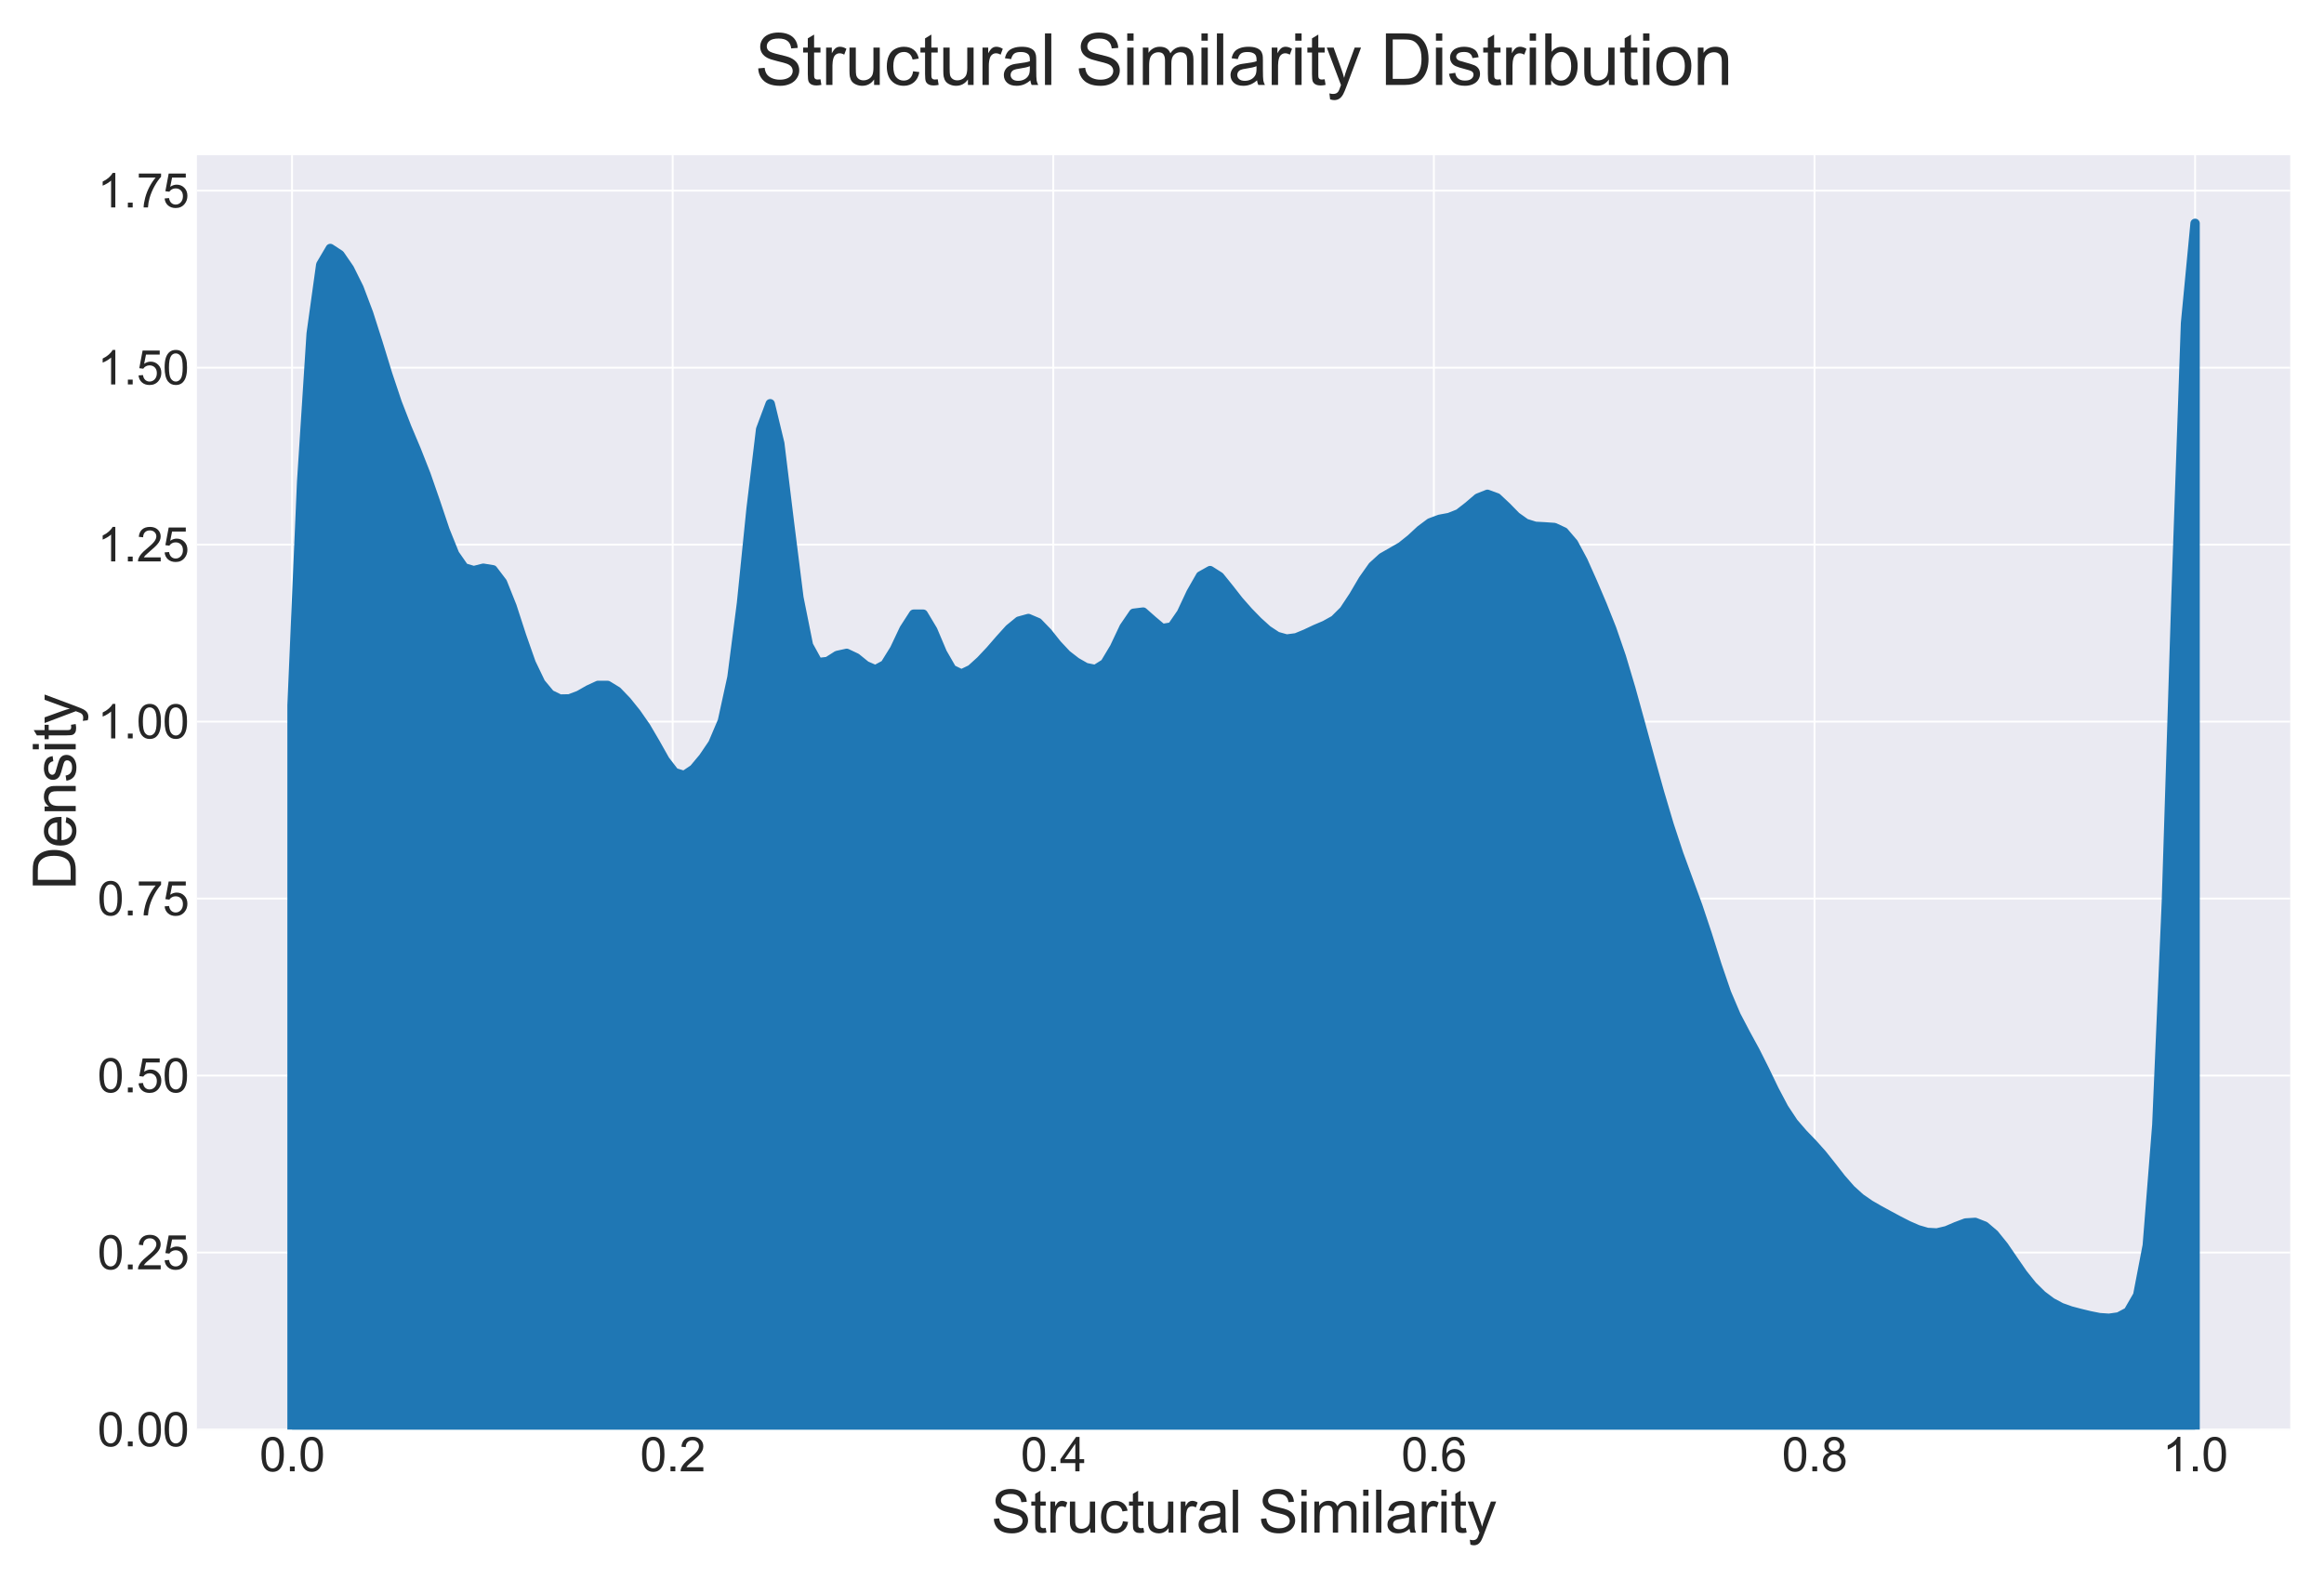 <?xml version="1.0" encoding="utf-8" standalone="no"?>
<!DOCTYPE svg PUBLIC "-//W3C//DTD SVG 1.1//EN"
  "http://www.w3.org/Graphics/SVG/1.1/DTD/svg11.dtd">
<svg xmlns:xlink="http://www.w3.org/1999/xlink" width="991.178pt" height="673.491pt" viewBox="0 0 991.178 673.491" xmlns="http://www.w3.org/2000/svg" version="1.1">
 <defs>
  <style type="text/css">*{stroke-linejoin: round; stroke-linecap: butt}</style>
 </defs>
 <g id="figure_1">
  <g id="patch_1">
   <path d="M 0 673.491 
L 991.178 673.491 
L 991.178 0 
L 0 0 
z
" style="fill: #ffffff"/>
  </g>
  <g id="axes_1">
   <g id="patch_2">
    <path d="M 83.978 609.839 
L 976.778 609.839 
L 976.778 66.239 
L 83.978 66.239 
z
" style="fill: #eaeaf2"/>
   </g>
   <g id="matplotlib.axis_1">
    <g id="xtick_1">
     <g id="line2d_1">
      <path d="M 124.56 609.839 
L 124.56 66.239 
" clip-path="url(#p7371693a2c)" style="fill: none; stroke: #ffffff; stroke-width: 0.8; stroke-linecap: round"/>
     </g>
     <g id="line2d_2"/>
     <g id="text_1">
      <!-- 0.0 -->
      <g style="fill: #262626" transform="translate(110.66 627.655)scale(0.2 -0.2)">
       <defs>
        <path id="ArialMT-30" d="M 266 2259 
Q 266 3072 433 3567 
Q 600 4063 929 4331 
Q 1259 4600 1759 4600 
Q 2128 4600 2406 4451 
Q 2684 4303 2865 4023 
Q 3047 3744 3150 3342 
Q 3253 2941 3253 2259 
Q 3253 1453 3087 958 
Q 2922 463 2592 192 
Q 2263 -78 1759 -78 
Q 1097 -78 719 397 
Q 266 969 266 2259 
z
M 844 2259 
Q 844 1131 1108 757 
Q 1372 384 1759 384 
Q 2147 384 2411 759 
Q 2675 1134 2675 2259 
Q 2675 3391 2411 3762 
Q 2147 4134 1753 4134 
Q 1366 4134 1134 3806 
Q 844 3388 844 2259 
z
" transform="scale(0.016)"/>
        <path id="ArialMT-2e" d="M 581 0 
L 581 641 
L 1222 641 
L 1222 0 
L 581 0 
z
" transform="scale(0.016)"/>
       </defs>
       <use xlink:href="#ArialMT-30"/>
       <use xlink:href="#ArialMT-2e" x="55.615"/>
       <use xlink:href="#ArialMT-30" x="83.398"/>
      </g>
     </g>
    </g>
    <g id="xtick_2">
     <g id="line2d_3">
      <path d="M 286.887 609.839 
L 286.887 66.239 
" clip-path="url(#p7371693a2c)" style="fill: none; stroke: #ffffff; stroke-width: 0.8; stroke-linecap: round"/>
     </g>
     <g id="line2d_4"/>
     <g id="text_2">
      <!-- 0.2 -->
      <g style="fill: #262626" transform="translate(272.987 627.655)scale(0.2 -0.2)">
       <defs>
        <path id="ArialMT-32" d="M 3222 541 
L 3222 0 
L 194 0 
Q 188 203 259 391 
Q 375 700 629 1000 
Q 884 1300 1366 1694 
Q 2113 2306 2375 2664 
Q 2638 3022 2638 3341 
Q 2638 3675 2398 3904 
Q 2159 4134 1775 4134 
Q 1369 4134 1125 3890 
Q 881 3647 878 3216 
L 300 3275 
Q 359 3922 746 4261 
Q 1134 4600 1788 4600 
Q 2447 4600 2831 4234 
Q 3216 3869 3216 3328 
Q 3216 3053 3103 2787 
Q 2991 2522 2730 2228 
Q 2469 1934 1863 1422 
Q 1356 997 1212 845 
Q 1069 694 975 541 
L 3222 541 
z
" transform="scale(0.016)"/>
       </defs>
       <use xlink:href="#ArialMT-30"/>
       <use xlink:href="#ArialMT-2e" x="55.615"/>
       <use xlink:href="#ArialMT-32" x="83.398"/>
      </g>
     </g>
    </g>
    <g id="xtick_3">
     <g id="line2d_5">
      <path d="M 449.214 609.839 
L 449.214 66.239 
" clip-path="url(#p7371693a2c)" style="fill: none; stroke: #ffffff; stroke-width: 0.8; stroke-linecap: round"/>
     </g>
     <g id="line2d_6"/>
     <g id="text_3">
      <!-- 0.4 -->
      <g style="fill: #262626" transform="translate(435.314 627.655)scale(0.2 -0.2)">
       <defs>
        <path id="ArialMT-34" d="M 2069 0 
L 2069 1097 
L 81 1097 
L 81 1613 
L 2172 4581 
L 2631 4581 
L 2631 1613 
L 3250 1613 
L 3250 1097 
L 2631 1097 
L 2631 0 
L 2069 0 
z
M 2069 1613 
L 2069 3678 
L 634 1613 
L 2069 1613 
z
" transform="scale(0.016)"/>
       </defs>
       <use xlink:href="#ArialMT-30"/>
       <use xlink:href="#ArialMT-2e" x="55.615"/>
       <use xlink:href="#ArialMT-34" x="83.398"/>
      </g>
     </g>
    </g>
    <g id="xtick_4">
     <g id="line2d_7">
      <path d="M 611.542 609.839 
L 611.542 66.239 
" clip-path="url(#p7371693a2c)" style="fill: none; stroke: #ffffff; stroke-width: 0.8; stroke-linecap: round"/>
     </g>
     <g id="line2d_8"/>
     <g id="text_4">
      <!-- 0.6 -->
      <g style="fill: #262626" transform="translate(597.642 627.655)scale(0.2 -0.2)">
       <defs>
        <path id="ArialMT-36" d="M 3184 3459 
L 2625 3416 
Q 2550 3747 2413 3897 
Q 2184 4138 1850 4138 
Q 1581 4138 1378 3988 
Q 1113 3794 959 3422 
Q 806 3050 800 2363 
Q 1003 2672 1297 2822 
Q 1591 2972 1913 2972 
Q 2475 2972 2870 2558 
Q 3266 2144 3266 1488 
Q 3266 1056 3080 686 
Q 2894 316 2569 119 
Q 2244 -78 1831 -78 
Q 1128 -78 684 439 
Q 241 956 241 2144 
Q 241 3472 731 4075 
Q 1159 4600 1884 4600 
Q 2425 4600 2770 4297 
Q 3116 3994 3184 3459 
z
M 888 1484 
Q 888 1194 1011 928 
Q 1134 663 1356 523 
Q 1578 384 1822 384 
Q 2178 384 2434 671 
Q 2691 959 2691 1453 
Q 2691 1928 2437 2201 
Q 2184 2475 1800 2475 
Q 1419 2475 1153 2201 
Q 888 1928 888 1484 
z
" transform="scale(0.016)"/>
       </defs>
       <use xlink:href="#ArialMT-30"/>
       <use xlink:href="#ArialMT-2e" x="55.615"/>
       <use xlink:href="#ArialMT-36" x="83.398"/>
      </g>
     </g>
    </g>
    <g id="xtick_5">
     <g id="line2d_9">
      <path d="M 773.869 609.839 
L 773.869 66.239 
" clip-path="url(#p7371693a2c)" style="fill: none; stroke: #ffffff; stroke-width: 0.8; stroke-linecap: round"/>
     </g>
     <g id="line2d_10"/>
     <g id="text_5">
      <!-- 0.8 -->
      <g style="fill: #262626" transform="translate(759.969 627.655)scale(0.2 -0.2)">
       <defs>
        <path id="ArialMT-38" d="M 1131 2484 
Q 781 2613 612 2850 
Q 444 3088 444 3419 
Q 444 3919 803 4259 
Q 1163 4600 1759 4600 
Q 2359 4600 2725 4251 
Q 3091 3903 3091 3403 
Q 3091 3084 2923 2848 
Q 2756 2613 2416 2484 
Q 2838 2347 3058 2040 
Q 3278 1734 3278 1309 
Q 3278 722 2862 322 
Q 2447 -78 1769 -78 
Q 1091 -78 675 323 
Q 259 725 259 1325 
Q 259 1772 486 2073 
Q 713 2375 1131 2484 
z
M 1019 3438 
Q 1019 3113 1228 2906 
Q 1438 2700 1772 2700 
Q 2097 2700 2305 2904 
Q 2513 3109 2513 3406 
Q 2513 3716 2298 3927 
Q 2084 4138 1766 4138 
Q 1444 4138 1231 3931 
Q 1019 3725 1019 3438 
z
M 838 1322 
Q 838 1081 952 856 
Q 1066 631 1291 507 
Q 1516 384 1775 384 
Q 2178 384 2440 643 
Q 2703 903 2703 1303 
Q 2703 1709 2433 1975 
Q 2163 2241 1756 2241 
Q 1359 2241 1098 1978 
Q 838 1716 838 1322 
z
" transform="scale(0.016)"/>
       </defs>
       <use xlink:href="#ArialMT-30"/>
       <use xlink:href="#ArialMT-2e" x="55.615"/>
       <use xlink:href="#ArialMT-38" x="83.398"/>
      </g>
     </g>
    </g>
    <g id="xtick_6">
     <g id="line2d_11">
      <path d="M 936.196 609.839 
L 936.196 66.239 
" clip-path="url(#p7371693a2c)" style="fill: none; stroke: #ffffff; stroke-width: 0.8; stroke-linecap: round"/>
     </g>
     <g id="line2d_12"/>
     <g id="text_6">
      <!-- 1.0 -->
      <g style="fill: #262626" transform="translate(922.296 627.655)scale(0.2 -0.2)">
       <defs>
        <path id="ArialMT-31" d="M 2384 0 
L 1822 0 
L 1822 3584 
Q 1619 3391 1289 3197 
Q 959 3003 697 2906 
L 697 3450 
Q 1169 3672 1522 3987 
Q 1875 4303 2022 4600 
L 2384 4600 
L 2384 0 
z
" transform="scale(0.016)"/>
       </defs>
       <use xlink:href="#ArialMT-31"/>
       <use xlink:href="#ArialMT-2e" x="55.615"/>
       <use xlink:href="#ArialMT-30" x="83.398"/>
      </g>
     </g>
    </g>
    <g id="text_7">
     <!-- Structural Similarity -->
     <g style="fill: #262626" transform="translate(422.722 653.829)scale(0.25 -0.25)">
      <defs>
       <path id="ArialMT-53" d="M 288 1472 
L 859 1522 
Q 900 1178 1048 958 
Q 1197 738 1509 602 
Q 1822 466 2213 466 
Q 2559 466 2825 569 
Q 3091 672 3220 851 
Q 3350 1031 3350 1244 
Q 3350 1459 3225 1620 
Q 3100 1781 2813 1891 
Q 2628 1963 1997 2114 
Q 1366 2266 1113 2400 
Q 784 2572 623 2826 
Q 463 3081 463 3397 
Q 463 3744 659 4045 
Q 856 4347 1234 4503 
Q 1613 4659 2075 4659 
Q 2584 4659 2973 4495 
Q 3363 4331 3572 4012 
Q 3781 3694 3797 3291 
L 3216 3247 
Q 3169 3681 2898 3903 
Q 2628 4125 2100 4125 
Q 1550 4125 1298 3923 
Q 1047 3722 1047 3438 
Q 1047 3191 1225 3031 
Q 1400 2872 2139 2705 
Q 2878 2538 3153 2413 
Q 3553 2228 3743 1945 
Q 3934 1663 3934 1294 
Q 3934 928 3725 604 
Q 3516 281 3123 101 
Q 2731 -78 2241 -78 
Q 1619 -78 1198 103 
Q 778 284 539 648 
Q 300 1013 288 1472 
z
" transform="scale(0.016)"/>
       <path id="ArialMT-74" d="M 1650 503 
L 1731 6 
Q 1494 -44 1306 -44 
Q 1000 -44 831 53 
Q 663 150 594 308 
Q 525 466 525 972 
L 525 2881 
L 113 2881 
L 113 3319 
L 525 3319 
L 525 4141 
L 1084 4478 
L 1084 3319 
L 1650 3319 
L 1650 2881 
L 1084 2881 
L 1084 941 
Q 1084 700 1114 631 
Q 1144 563 1211 522 
Q 1278 481 1403 481 
Q 1497 481 1650 503 
z
" transform="scale(0.016)"/>
       <path id="ArialMT-72" d="M 416 0 
L 416 3319 
L 922 3319 
L 922 2816 
Q 1116 3169 1280 3281 
Q 1444 3394 1641 3394 
Q 1925 3394 2219 3213 
L 2025 2691 
Q 1819 2813 1613 2813 
Q 1428 2813 1281 2702 
Q 1134 2591 1072 2394 
Q 978 2094 978 1738 
L 978 0 
L 416 0 
z
" transform="scale(0.016)"/>
       <path id="ArialMT-75" d="M 2597 0 
L 2597 488 
Q 2209 -75 1544 -75 
Q 1250 -75 995 37 
Q 741 150 617 320 
Q 494 491 444 738 
Q 409 903 409 1263 
L 409 3319 
L 972 3319 
L 972 1478 
Q 972 1038 1006 884 
Q 1059 663 1231 536 
Q 1403 409 1656 409 
Q 1909 409 2131 539 
Q 2353 669 2445 892 
Q 2538 1116 2538 1541 
L 2538 3319 
L 3100 3319 
L 3100 0 
L 2597 0 
z
" transform="scale(0.016)"/>
       <path id="ArialMT-63" d="M 2588 1216 
L 3141 1144 
Q 3050 572 2676 248 
Q 2303 -75 1759 -75 
Q 1078 -75 664 370 
Q 250 816 250 1647 
Q 250 2184 428 2587 
Q 606 2991 970 3192 
Q 1334 3394 1763 3394 
Q 2303 3394 2647 3120 
Q 2991 2847 3088 2344 
L 2541 2259 
Q 2463 2594 2264 2762 
Q 2066 2931 1784 2931 
Q 1359 2931 1093 2626 
Q 828 2322 828 1663 
Q 828 994 1084 691 
Q 1341 388 1753 388 
Q 2084 388 2306 591 
Q 2528 794 2588 1216 
z
" transform="scale(0.016)"/>
       <path id="ArialMT-61" d="M 2588 409 
Q 2275 144 1986 34 
Q 1697 -75 1366 -75 
Q 819 -75 525 192 
Q 231 459 231 875 
Q 231 1119 342 1320 
Q 453 1522 633 1644 
Q 813 1766 1038 1828 
Q 1203 1872 1538 1913 
Q 2219 1994 2541 2106 
Q 2544 2222 2544 2253 
Q 2544 2597 2384 2738 
Q 2169 2928 1744 2928 
Q 1347 2928 1158 2789 
Q 969 2650 878 2297 
L 328 2372 
Q 403 2725 575 2942 
Q 747 3159 1072 3276 
Q 1397 3394 1825 3394 
Q 2250 3394 2515 3294 
Q 2781 3194 2906 3042 
Q 3031 2891 3081 2659 
Q 3109 2516 3109 2141 
L 3109 1391 
Q 3109 606 3145 398 
Q 3181 191 3288 0 
L 2700 0 
Q 2613 175 2588 409 
z
M 2541 1666 
Q 2234 1541 1622 1453 
Q 1275 1403 1131 1340 
Q 988 1278 909 1158 
Q 831 1038 831 891 
Q 831 666 1001 516 
Q 1172 366 1500 366 
Q 1825 366 2078 508 
Q 2331 650 2450 897 
Q 2541 1088 2541 1459 
L 2541 1666 
z
" transform="scale(0.016)"/>
       <path id="ArialMT-6c" d="M 409 0 
L 409 4581 
L 972 4581 
L 972 0 
L 409 0 
z
" transform="scale(0.016)"/>
       <path id="ArialMT-20" transform="scale(0.016)"/>
       <path id="ArialMT-69" d="M 425 3934 
L 425 4581 
L 988 4581 
L 988 3934 
L 425 3934 
z
M 425 0 
L 425 3319 
L 988 3319 
L 988 0 
L 425 0 
z
" transform="scale(0.016)"/>
       <path id="ArialMT-6d" d="M 422 0 
L 422 3319 
L 925 3319 
L 925 2853 
Q 1081 3097 1340 3245 
Q 1600 3394 1931 3394 
Q 2300 3394 2536 3241 
Q 2772 3088 2869 2813 
Q 3263 3394 3894 3394 
Q 4388 3394 4653 3120 
Q 4919 2847 4919 2278 
L 4919 0 
L 4359 0 
L 4359 2091 
Q 4359 2428 4304 2576 
Q 4250 2725 4106 2815 
Q 3963 2906 3769 2906 
Q 3419 2906 3187 2673 
Q 2956 2441 2956 1928 
L 2956 0 
L 2394 0 
L 2394 2156 
Q 2394 2531 2256 2718 
Q 2119 2906 1806 2906 
Q 1569 2906 1367 2781 
Q 1166 2656 1075 2415 
Q 984 2175 984 1722 
L 984 0 
L 422 0 
z
" transform="scale(0.016)"/>
       <path id="ArialMT-79" d="M 397 -1278 
L 334 -750 
Q 519 -800 656 -800 
Q 844 -800 956 -737 
Q 1069 -675 1141 -563 
Q 1194 -478 1313 -144 
Q 1328 -97 1363 -6 
L 103 3319 
L 709 3319 
L 1400 1397 
Q 1534 1031 1641 628 
Q 1738 1016 1872 1384 
L 2581 3319 
L 3144 3319 
L 1881 -56 
Q 1678 -603 1566 -809 
Q 1416 -1088 1222 -1217 
Q 1028 -1347 759 -1347 
Q 597 -1347 397 -1278 
z
" transform="scale(0.016)"/>
      </defs>
      <use xlink:href="#ArialMT-53"/>
      <use xlink:href="#ArialMT-74" x="66.699"/>
      <use xlink:href="#ArialMT-72" x="94.482"/>
      <use xlink:href="#ArialMT-75" x="127.783"/>
      <use xlink:href="#ArialMT-63" x="183.398"/>
      <use xlink:href="#ArialMT-74" x="233.398"/>
      <use xlink:href="#ArialMT-75" x="261.182"/>
      <use xlink:href="#ArialMT-72" x="316.797"/>
      <use xlink:href="#ArialMT-61" x="350.098"/>
      <use xlink:href="#ArialMT-6c" x="405.713"/>
      <use xlink:href="#ArialMT-20" x="427.93"/>
      <use xlink:href="#ArialMT-53" x="455.713"/>
      <use xlink:href="#ArialMT-69" x="522.412"/>
      <use xlink:href="#ArialMT-6d" x="544.629"/>
      <use xlink:href="#ArialMT-69" x="627.93"/>
      <use xlink:href="#ArialMT-6c" x="650.146"/>
      <use xlink:href="#ArialMT-61" x="672.363"/>
      <use xlink:href="#ArialMT-72" x="727.979"/>
      <use xlink:href="#ArialMT-69" x="761.279"/>
      <use xlink:href="#ArialMT-74" x="783.496"/>
      <use xlink:href="#ArialMT-79" x="811.279"/>
     </g>
    </g>
   </g>
   <g id="matplotlib.axis_2">
    <g id="ytick_1">
     <g id="line2d_13">
      <path d="M 83.978 609.839 
L 976.778 609.839 
" clip-path="url(#p7371693a2c)" style="fill: none; stroke: #ffffff; stroke-width: 0.8; stroke-linecap: round"/>
     </g>
     <g id="line2d_14"/>
     <g id="text_8">
      <!-- 0.00 -->
      <g style="fill: #262626" transform="translate(41.556 616.997)scale(0.2 -0.2)">
       <use xlink:href="#ArialMT-30"/>
       <use xlink:href="#ArialMT-2e" x="55.615"/>
       <use xlink:href="#ArialMT-30" x="83.398"/>
       <use xlink:href="#ArialMT-30" x="139.014"/>
      </g>
     </g>
    </g>
    <g id="ytick_2">
     <g id="line2d_15">
      <path d="M 83.978 534.339 
L 976.778 534.339 
" clip-path="url(#p7371693a2c)" style="fill: none; stroke: #ffffff; stroke-width: 0.8; stroke-linecap: round"/>
     </g>
     <g id="line2d_16"/>
     <g id="text_9">
      <!-- 0.25 -->
      <g style="fill: #262626" transform="translate(41.556 541.497)scale(0.2 -0.2)">
       <defs>
        <path id="ArialMT-35" d="M 266 1200 
L 856 1250 
Q 922 819 1161 601 
Q 1400 384 1738 384 
Q 2144 384 2425 690 
Q 2706 997 2706 1503 
Q 2706 1984 2436 2262 
Q 2166 2541 1728 2541 
Q 1456 2541 1237 2417 
Q 1019 2294 894 2097 
L 366 2166 
L 809 4519 
L 3088 4519 
L 3088 3981 
L 1259 3981 
L 1013 2750 
Q 1425 3038 1878 3038 
Q 2478 3038 2890 2622 
Q 3303 2206 3303 1553 
Q 3303 931 2941 478 
Q 2500 -78 1738 -78 
Q 1113 -78 717 272 
Q 322 622 266 1200 
z
" transform="scale(0.016)"/>
       </defs>
       <use xlink:href="#ArialMT-30"/>
       <use xlink:href="#ArialMT-2e" x="55.615"/>
       <use xlink:href="#ArialMT-32" x="83.398"/>
       <use xlink:href="#ArialMT-35" x="139.014"/>
      </g>
     </g>
    </g>
    <g id="ytick_3">
     <g id="line2d_17">
      <path d="M 83.978 458.839 
L 976.778 458.839 
" clip-path="url(#p7371693a2c)" style="fill: none; stroke: #ffffff; stroke-width: 0.8; stroke-linecap: round"/>
     </g>
     <g id="line2d_18"/>
     <g id="text_10">
      <!-- 0.50 -->
      <g style="fill: #262626" transform="translate(41.556 465.997)scale(0.2 -0.2)">
       <use xlink:href="#ArialMT-30"/>
       <use xlink:href="#ArialMT-2e" x="55.615"/>
       <use xlink:href="#ArialMT-35" x="83.398"/>
       <use xlink:href="#ArialMT-30" x="139.014"/>
      </g>
     </g>
    </g>
    <g id="ytick_4">
     <g id="line2d_19">
      <path d="M 83.978 383.339 
L 976.778 383.339 
" clip-path="url(#p7371693a2c)" style="fill: none; stroke: #ffffff; stroke-width: 0.8; stroke-linecap: round"/>
     </g>
     <g id="line2d_20"/>
     <g id="text_11">
      <!-- 0.75 -->
      <g style="fill: #262626" transform="translate(41.556 390.497)scale(0.2 -0.2)">
       <defs>
        <path id="ArialMT-37" d="M 303 3981 
L 303 4522 
L 3269 4522 
L 3269 4084 
Q 2831 3619 2401 2847 
Q 1972 2075 1738 1259 
Q 1569 684 1522 0 
L 944 0 
Q 953 541 1156 1306 
Q 1359 2072 1739 2783 
Q 2119 3494 2547 3981 
L 303 3981 
z
" transform="scale(0.016)"/>
       </defs>
       <use xlink:href="#ArialMT-30"/>
       <use xlink:href="#ArialMT-2e" x="55.615"/>
       <use xlink:href="#ArialMT-37" x="83.398"/>
       <use xlink:href="#ArialMT-35" x="139.014"/>
      </g>
     </g>
    </g>
    <g id="ytick_5">
     <g id="line2d_21">
      <path d="M 83.978 307.839 
L 976.778 307.839 
" clip-path="url(#p7371693a2c)" style="fill: none; stroke: #ffffff; stroke-width: 0.8; stroke-linecap: round"/>
     </g>
     <g id="line2d_22"/>
     <g id="text_12">
      <!-- 1.00 -->
      <g style="fill: #262626" transform="translate(41.556 314.997)scale(0.2 -0.2)">
       <use xlink:href="#ArialMT-31"/>
       <use xlink:href="#ArialMT-2e" x="55.615"/>
       <use xlink:href="#ArialMT-30" x="83.398"/>
       <use xlink:href="#ArialMT-30" x="139.014"/>
      </g>
     </g>
    </g>
    <g id="ytick_6">
     <g id="line2d_23">
      <path d="M 83.978 232.339 
L 976.778 232.339 
" clip-path="url(#p7371693a2c)" style="fill: none; stroke: #ffffff; stroke-width: 0.8; stroke-linecap: round"/>
     </g>
     <g id="line2d_24"/>
     <g id="text_13">
      <!-- 1.25 -->
      <g style="fill: #262626" transform="translate(41.556 239.497)scale(0.2 -0.2)">
       <use xlink:href="#ArialMT-31"/>
       <use xlink:href="#ArialMT-2e" x="55.615"/>
       <use xlink:href="#ArialMT-32" x="83.398"/>
       <use xlink:href="#ArialMT-35" x="139.014"/>
      </g>
     </g>
    </g>
    <g id="ytick_7">
     <g id="line2d_25">
      <path d="M 83.978 156.839 
L 976.778 156.839 
" clip-path="url(#p7371693a2c)" style="fill: none; stroke: #ffffff; stroke-width: 0.8; stroke-linecap: round"/>
     </g>
     <g id="line2d_26"/>
     <g id="text_14">
      <!-- 1.50 -->
      <g style="fill: #262626" transform="translate(41.556 163.997)scale(0.2 -0.2)">
       <use xlink:href="#ArialMT-31"/>
       <use xlink:href="#ArialMT-2e" x="55.615"/>
       <use xlink:href="#ArialMT-35" x="83.398"/>
       <use xlink:href="#ArialMT-30" x="139.014"/>
      </g>
     </g>
    </g>
    <g id="ytick_8">
     <g id="line2d_27">
      <path d="M 83.978 81.339 
L 976.778 81.339 
" clip-path="url(#p7371693a2c)" style="fill: none; stroke: #ffffff; stroke-width: 0.8; stroke-linecap: round"/>
     </g>
     <g id="line2d_28"/>
     <g id="text_15">
      <!-- 1.75 -->
      <g style="fill: #262626" transform="translate(41.556 88.497)scale(0.2 -0.2)">
       <use xlink:href="#ArialMT-31"/>
       <use xlink:href="#ArialMT-2e" x="55.615"/>
       <use xlink:href="#ArialMT-37" x="83.398"/>
       <use xlink:href="#ArialMT-35" x="139.014"/>
      </g>
     </g>
    </g>
    <g id="text_16">
     <!-- Density -->
     <g style="fill: #262626" transform="translate(32.295 379.719)rotate(-90)scale(0.25 -0.25)">
      <defs>
       <path id="ArialMT-44" d="M 494 0 
L 494 4581 
L 2072 4581 
Q 2606 4581 2888 4516 
Q 3281 4425 3559 4188 
Q 3922 3881 4101 3404 
Q 4281 2928 4281 2316 
Q 4281 1794 4159 1391 
Q 4038 988 3847 723 
Q 3656 459 3429 307 
Q 3203 156 2883 78 
Q 2563 0 2147 0 
L 494 0 
z
M 1100 541 
L 2078 541 
Q 2531 541 2789 625 
Q 3047 709 3200 863 
Q 3416 1078 3536 1442 
Q 3656 1806 3656 2325 
Q 3656 3044 3420 3430 
Q 3184 3816 2847 3947 
Q 2603 4041 2063 4041 
L 1100 4041 
L 1100 541 
z
" transform="scale(0.016)"/>
       <path id="ArialMT-65" d="M 2694 1069 
L 3275 997 
Q 3138 488 2766 206 
Q 2394 -75 1816 -75 
Q 1088 -75 661 373 
Q 234 822 234 1631 
Q 234 2469 665 2931 
Q 1097 3394 1784 3394 
Q 2450 3394 2872 2941 
Q 3294 2488 3294 1666 
Q 3294 1616 3291 1516 
L 816 1516 
Q 847 969 1125 678 
Q 1403 388 1819 388 
Q 2128 388 2347 550 
Q 2566 713 2694 1069 
z
M 847 1978 
L 2700 1978 
Q 2663 2397 2488 2606 
Q 2219 2931 1791 2931 
Q 1403 2931 1139 2672 
Q 875 2413 847 1978 
z
" transform="scale(0.016)"/>
       <path id="ArialMT-6e" d="M 422 0 
L 422 3319 
L 928 3319 
L 928 2847 
Q 1294 3394 1984 3394 
Q 2284 3394 2536 3286 
Q 2788 3178 2913 3003 
Q 3038 2828 3088 2588 
Q 3119 2431 3119 2041 
L 3119 0 
L 2556 0 
L 2556 2019 
Q 2556 2363 2490 2533 
Q 2425 2703 2258 2804 
Q 2091 2906 1866 2906 
Q 1506 2906 1245 2678 
Q 984 2450 984 1813 
L 984 0 
L 422 0 
z
" transform="scale(0.016)"/>
       <path id="ArialMT-73" d="M 197 991 
L 753 1078 
Q 800 744 1014 566 
Q 1228 388 1613 388 
Q 2000 388 2187 545 
Q 2375 703 2375 916 
Q 2375 1106 2209 1216 
Q 2094 1291 1634 1406 
Q 1016 1563 777 1677 
Q 538 1791 414 1992 
Q 291 2194 291 2438 
Q 291 2659 392 2848 
Q 494 3038 669 3163 
Q 800 3259 1026 3326 
Q 1253 3394 1513 3394 
Q 1903 3394 2198 3281 
Q 2494 3169 2634 2976 
Q 2775 2784 2828 2463 
L 2278 2388 
Q 2241 2644 2061 2787 
Q 1881 2931 1553 2931 
Q 1166 2931 1000 2803 
Q 834 2675 834 2503 
Q 834 2394 903 2306 
Q 972 2216 1119 2156 
Q 1203 2125 1616 2013 
Q 2213 1853 2448 1751 
Q 2684 1650 2818 1456 
Q 2953 1263 2953 975 
Q 2953 694 2789 445 
Q 2625 197 2315 61 
Q 2006 -75 1616 -75 
Q 969 -75 630 194 
Q 291 463 197 991 
z
" transform="scale(0.016)"/>
      </defs>
      <use xlink:href="#ArialMT-44"/>
      <use xlink:href="#ArialMT-65" x="72.217"/>
      <use xlink:href="#ArialMT-6e" x="127.832"/>
      <use xlink:href="#ArialMT-73" x="183.447"/>
      <use xlink:href="#ArialMT-69" x="233.447"/>
      <use xlink:href="#ArialMT-74" x="255.664"/>
      <use xlink:href="#ArialMT-79" x="283.447"/>
     </g>
    </g>
   </g>
   <g id="PolyCollection_1">
    <defs>
     <path id="m1ddf6bf464" d="M 124.56 -372.61 
L 124.56 -63.652 
L 128.639 -63.652 
L 132.717 -63.652 
L 136.796 -63.652 
L 140.874 -63.652 
L 144.953 -63.652 
L 149.031 -63.652 
L 153.11 -63.652 
L 157.189 -63.652 
L 161.267 -63.652 
L 165.346 -63.652 
L 169.424 -63.652 
L 173.503 -63.652 
L 177.581 -63.652 
L 181.66 -63.652 
L 185.739 -63.652 
L 189.817 -63.652 
L 193.896 -63.652 
L 197.974 -63.652 
L 202.053 -63.652 
L 206.131 -63.652 
L 210.21 -63.652 
L 214.289 -63.652 
L 218.367 -63.652 
L 222.446 -63.652 
L 226.524 -63.652 
L 230.603 -63.652 
L 234.681 -63.652 
L 238.76 -63.652 
L 242.839 -63.652 
L 246.917 -63.652 
L 250.996 -63.652 
L 255.074 -63.652 
L 259.153 -63.652 
L 263.231 -63.652 
L 267.31 -63.652 
L 271.389 -63.652 
L 275.467 -63.652 
L 279.546 -63.652 
L 283.624 -63.652 
L 287.703 -63.652 
L 291.782 -63.652 
L 295.86 -63.652 
L 299.939 -63.652 
L 304.017 -63.652 
L 308.096 -63.652 
L 312.174 -63.652 
L 316.253 -63.652 
L 320.332 -63.652 
L 324.41 -63.652 
L 328.489 -63.652 
L 332.567 -63.652 
L 336.646 -63.652 
L 340.724 -63.652 
L 344.803 -63.652 
L 348.882 -63.652 
L 352.96 -63.652 
L 357.039 -63.652 
L 361.117 -63.652 
L 365.196 -63.652 
L 369.274 -63.652 
L 373.353 -63.652 
L 377.432 -63.652 
L 381.51 -63.652 
L 385.589 -63.652 
L 389.667 -63.652 
L 393.746 -63.652 
L 397.824 -63.652 
L 401.903 -63.652 
L 405.982 -63.652 
L 410.06 -63.652 
L 414.139 -63.652 
L 418.217 -63.652 
L 422.296 -63.652 
L 426.374 -63.652 
L 430.453 -63.652 
L 434.532 -63.652 
L 438.61 -63.652 
L 442.689 -63.652 
L 446.767 -63.652 
L 450.846 -63.652 
L 454.924 -63.652 
L 459.003 -63.652 
L 463.082 -63.652 
L 467.16 -63.652 
L 471.239 -63.652 
L 475.317 -63.652 
L 479.396 -63.652 
L 483.475 -63.652 
L 487.553 -63.652 
L 491.632 -63.652 
L 495.71 -63.652 
L 499.789 -63.652 
L 503.867 -63.652 
L 507.946 -63.652 
L 512.025 -63.652 
L 516.103 -63.652 
L 520.182 -63.652 
L 524.26 -63.652 
L 528.339 -63.652 
L 532.417 -63.652 
L 536.496 -63.652 
L 540.575 -63.652 
L 544.653 -63.652 
L 548.732 -63.652 
L 552.81 -63.652 
L 556.889 -63.652 
L 560.967 -63.652 
L 565.046 -63.652 
L 569.125 -63.652 
L 573.203 -63.652 
L 577.282 -63.652 
L 581.36 -63.652 
L 585.439 -63.652 
L 589.517 -63.652 
L 593.596 -63.652 
L 597.675 -63.652 
L 601.753 -63.652 
L 605.832 -63.652 
L 609.91 -63.652 
L 613.989 -63.652 
L 618.067 -63.652 
L 622.146 -63.652 
L 626.225 -63.652 
L 630.303 -63.652 
L 634.382 -63.652 
L 638.46 -63.652 
L 642.539 -63.652 
L 646.618 -63.652 
L 650.696 -63.652 
L 654.775 -63.652 
L 658.853 -63.652 
L 662.932 -63.652 
L 667.01 -63.652 
L 671.089 -63.652 
L 675.168 -63.652 
L 679.246 -63.652 
L 683.325 -63.652 
L 687.403 -63.652 
L 691.482 -63.652 
L 695.56 -63.652 
L 699.639 -63.652 
L 703.718 -63.652 
L 707.796 -63.652 
L 711.875 -63.652 
L 715.953 -63.652 
L 720.032 -63.652 
L 724.11 -63.652 
L 728.189 -63.652 
L 732.268 -63.652 
L 736.346 -63.652 
L 740.425 -63.652 
L 744.503 -63.652 
L 748.582 -63.652 
L 752.66 -63.652 
L 756.739 -63.652 
L 760.818 -63.652 
L 764.896 -63.652 
L 768.975 -63.652 
L 773.053 -63.652 
L 777.132 -63.652 
L 781.21 -63.652 
L 785.289 -63.652 
L 789.368 -63.652 
L 793.446 -63.652 
L 797.525 -63.652 
L 801.603 -63.652 
L 805.682 -63.652 
L 809.76 -63.652 
L 813.839 -63.652 
L 817.918 -63.652 
L 821.996 -63.652 
L 826.075 -63.652 
L 830.153 -63.652 
L 834.232 -63.652 
L 838.311 -63.652 
L 842.389 -63.652 
L 846.468 -63.652 
L 850.546 -63.652 
L 854.625 -63.652 
L 858.703 -63.652 
L 862.782 -63.652 
L 866.861 -63.652 
L 870.939 -63.652 
L 875.018 -63.652 
L 879.096 -63.652 
L 883.175 -63.652 
L 887.253 -63.652 
L 891.332 -63.652 
L 895.411 -63.652 
L 899.489 -63.652 
L 903.568 -63.652 
L 907.646 -63.652 
L 911.725 -63.652 
L 915.803 -63.652 
L 919.882 -63.652 
L 923.961 -63.652 
L 928.039 -63.652 
L 932.118 -63.652 
L 936.196 -63.652 
L 936.196 -578.214 
L 936.196 -578.214 
L 932.118 -535.586 
L 928.039 -418.407 
L 923.961 -288.909 
L 919.882 -193.646 
L 915.803 -142.198 
L 911.725 -120.938 
L 907.646 -113.852 
L 903.568 -111.684 
L 899.489 -111.112 
L 895.411 -111.388 
L 891.332 -112.202 
L 887.253 -113.189 
L 883.175 -114.257 
L 879.096 -115.708 
L 875.018 -117.884 
L 870.939 -120.933 
L 866.861 -124.946 
L 862.782 -130.026 
L 858.703 -135.936 
L 854.625 -141.895 
L 850.546 -146.946 
L 846.468 -150.423 
L 842.389 -152.017 
L 838.311 -151.756 
L 834.232 -150.215 
L 830.153 -148.468 
L 826.075 -147.512 
L 821.996 -147.73 
L 817.918 -148.924 
L 813.839 -150.707 
L 809.76 -152.787 
L 805.682 -154.98 
L 801.603 -157.2 
L 797.525 -159.548 
L 793.446 -162.37 
L 789.368 -166.064 
L 785.289 -170.724 
L 781.21 -175.954 
L 777.132 -181.077 
L 773.053 -185.642 
L 768.975 -189.864 
L 764.896 -194.607 
L 760.818 -200.761 
L 756.739 -208.473 
L 752.66 -216.937 
L 748.582 -225.064 
L 744.503 -232.536 
L 740.425 -240.32 
L 736.346 -249.922 
L 732.268 -261.823 
L 728.189 -274.762 
L 724.11 -286.983 
L 720.032 -298.1 
L 715.953 -309.259 
L 711.875 -321.634 
L 707.796 -335.37 
L 703.718 -349.957 
L 699.639 -364.914 
L 695.56 -379.684 
L 691.482 -393.36 
L 687.403 -405.204 
L 683.325 -415.46 
L 679.246 -425.044 
L 675.168 -434.182 
L 671.089 -441.783 
L 667.01 -446.556 
L 662.932 -448.453 
L 658.853 -448.739 
L 654.775 -448.956 
L 650.696 -450.233 
L 646.618 -453.135 
L 642.539 -457.299 
L 638.46 -461.129 
L 634.382 -462.617 
L 630.303 -460.997 
L 626.225 -457.51 
L 622.146 -454.343 
L 618.067 -452.72 
L 613.989 -451.959 
L 609.91 -450.433 
L 605.832 -447.387 
L 601.753 -443.605 
L 597.675 -440.345 
L 593.596 -437.985 
L 589.517 -435.656 
L 585.439 -431.946 
L 581.36 -426.169 
L 577.282 -419.23 
L 573.203 -413.069 
L 569.125 -409.01 
L 565.046 -406.742 
L 560.967 -405.01 
L 556.889 -403.087 
L 552.81 -401.398 
L 548.732 -400.866 
L 544.653 -402.015 
L 540.575 -404.703 
L 536.496 -408.389 
L 532.417 -412.576 
L 528.339 -417.202 
L 524.26 -422.421 
L 520.182 -427.48 
L 516.103 -430.076 
L 512.025 -427.786 
L 507.946 -420.652 
L 503.867 -411.95 
L 499.789 -406.041 
L 495.71 -405.342 
L 491.632 -408.772 
L 487.553 -412.374 
L 483.475 -411.869 
L 479.396 -405.903 
L 475.317 -397.264 
L 471.239 -390.447 
L 467.16 -387.877 
L 463.082 -388.72 
L 459.003 -391.051 
L 454.924 -394.208 
L 450.846 -398.555 
L 446.767 -403.675 
L 442.689 -407.895 
L 438.61 -409.633 
L 434.532 -408.51 
L 430.453 -405.167 
L 426.374 -400.647 
L 422.296 -395.947 
L 418.217 -391.614 
L 414.139 -387.92 
L 410.06 -385.959 
L 405.982 -387.946 
L 401.903 -395.03 
L 397.824 -404.669 
L 393.746 -411.48 
L 389.667 -411.475 
L 385.589 -405.155 
L 381.51 -396.537 
L 377.432 -389.961 
L 373.353 -387.753 
L 369.274 -389.536 
L 365.196 -392.845 
L 361.117 -394.77 
L 357.039 -393.872 
L 352.96 -391.285 
L 348.882 -390.821 
L 344.803 -398.221 
L 340.724 -418.542 
L 336.646 -450.937 
L 332.567 -484.348 
L 328.489 -501.254 
L 324.41 -490.342 
L 320.332 -456.437 
L 316.253 -416.222 
L 312.174 -384.557 
L 308.096 -365.884 
L 304.017 -356.29 
L 299.939 -350.275 
L 295.86 -345.399 
L 291.782 -342.66 
L 287.703 -343.915 
L 283.624 -349.207 
L 279.546 -356.464 
L 275.467 -363.418 
L 271.389 -369.269 
L 267.31 -374.345 
L 263.231 -378.594 
L 259.153 -381.084 
L 255.074 -381.102 
L 250.996 -379.219 
L 246.917 -376.886 
L 242.839 -375.344 
L 238.76 -375.271 
L 234.681 -377.261 
L 230.603 -382.166 
L 226.524 -390.655 
L 222.446 -402.269 
L 218.367 -414.828 
L 214.289 -425.048 
L 210.21 -430.417 
L 206.131 -431.086 
L 202.053 -430.052 
L 197.974 -431.265 
L 193.896 -437.116 
L 189.817 -447.252 
L 185.739 -459.383 
L 181.66 -471.126 
L 177.581 -481.48 
L 173.503 -491.153 
L 169.424 -501.65 
L 165.346 -513.826 
L 161.267 -527.095 
L 157.189 -539.876 
L 153.11 -550.664 
L 149.031 -558.88 
L 144.953 -564.813 
L 140.874 -567.486 
L 136.796 -560.569 
L 132.717 -531.182 
L 128.639 -467.67 
L 124.56 -372.61 
z
" style="stroke: #1f77b4; stroke-width: 4"/>
    </defs>
    <g clip-path="url(#p7371693a2c)">
     <use xlink:href="#m1ddf6bf464" x="0" y="673.491" style="fill: #1f77b4; stroke: #1f77b4; stroke-width: 4"/>
    </g>
   </g>
   <g id="patch_3">
    <path d="M 83.978 609.839 
L 83.978 66.239 
" style="fill: none"/>
   </g>
   <g id="patch_4">
    <path d="M 976.778 609.839 
L 976.778 66.239 
" style="fill: none"/>
   </g>
   <g id="patch_5">
    <path d="M 83.978 609.839 
L 976.778 609.839 
" style="fill: none"/>
   </g>
   <g id="patch_6">
    <path d="M 83.978 66.239 
L 976.778 66.239 
" style="fill: none"/>
   </g>
   <g id="text_17">
    <!-- Structural Similarity Distribution -->
    <g style="fill: #262626" transform="translate(321.998 36.239)scale(0.3 -0.3)">
     <defs>
      <path id="ArialMT-62" d="M 941 0 
L 419 0 
L 419 4581 
L 981 4581 
L 981 2947 
Q 1338 3394 1891 3394 
Q 2197 3394 2470 3270 
Q 2744 3147 2920 2923 
Q 3097 2700 3197 2384 
Q 3297 2069 3297 1709 
Q 3297 856 2875 390 
Q 2453 -75 1863 -75 
Q 1275 -75 941 416 
L 941 0 
z
M 934 1684 
Q 934 1088 1097 822 
Q 1363 388 1816 388 
Q 2184 388 2453 708 
Q 2722 1028 2722 1663 
Q 2722 2313 2464 2622 
Q 2206 2931 1841 2931 
Q 1472 2931 1203 2611 
Q 934 2291 934 1684 
z
" transform="scale(0.016)"/>
      <path id="ArialMT-6f" d="M 213 1659 
Q 213 2581 725 3025 
Q 1153 3394 1769 3394 
Q 2453 3394 2887 2945 
Q 3322 2497 3322 1706 
Q 3322 1066 3130 698 
Q 2938 331 2570 128 
Q 2203 -75 1769 -75 
Q 1072 -75 642 372 
Q 213 819 213 1659 
z
M 791 1659 
Q 791 1022 1069 705 
Q 1347 388 1769 388 
Q 2188 388 2466 706 
Q 2744 1025 2744 1678 
Q 2744 2294 2464 2611 
Q 2184 2928 1769 2928 
Q 1347 2928 1069 2612 
Q 791 2297 791 1659 
z
" transform="scale(0.016)"/>
     </defs>
     <use xlink:href="#ArialMT-53"/>
     <use xlink:href="#ArialMT-74" x="66.699"/>
     <use xlink:href="#ArialMT-72" x="94.482"/>
     <use xlink:href="#ArialMT-75" x="127.783"/>
     <use xlink:href="#ArialMT-63" x="183.398"/>
     <use xlink:href="#ArialMT-74" x="233.398"/>
     <use xlink:href="#ArialMT-75" x="261.182"/>
     <use xlink:href="#ArialMT-72" x="316.797"/>
     <use xlink:href="#ArialMT-61" x="350.098"/>
     <use xlink:href="#ArialMT-6c" x="405.713"/>
     <use xlink:href="#ArialMT-20" x="427.93"/>
     <use xlink:href="#ArialMT-53" x="455.713"/>
     <use xlink:href="#ArialMT-69" x="522.412"/>
     <use xlink:href="#ArialMT-6d" x="544.629"/>
     <use xlink:href="#ArialMT-69" x="627.93"/>
     <use xlink:href="#ArialMT-6c" x="650.146"/>
     <use xlink:href="#ArialMT-61" x="672.363"/>
     <use xlink:href="#ArialMT-72" x="727.979"/>
     <use xlink:href="#ArialMT-69" x="761.279"/>
     <use xlink:href="#ArialMT-74" x="783.496"/>
     <use xlink:href="#ArialMT-79" x="811.279"/>
     <use xlink:href="#ArialMT-20" x="861.279"/>
     <use xlink:href="#ArialMT-44" x="889.062"/>
     <use xlink:href="#ArialMT-69" x="961.279"/>
     <use xlink:href="#ArialMT-73" x="983.496"/>
     <use xlink:href="#ArialMT-74" x="1033.496"/>
     <use xlink:href="#ArialMT-72" x="1061.279"/>
     <use xlink:href="#ArialMT-69" x="1094.58"/>
     <use xlink:href="#ArialMT-62" x="1116.797"/>
     <use xlink:href="#ArialMT-75" x="1172.412"/>
     <use xlink:href="#ArialMT-74" x="1228.027"/>
     <use xlink:href="#ArialMT-69" x="1255.811"/>
     <use xlink:href="#ArialMT-6f" x="1278.027"/>
     <use xlink:href="#ArialMT-6e" x="1333.643"/>
    </g>
   </g>
  </g>
 </g>
 <defs>
  <clipPath id="p7371693a2c">
   <rect x="83.978" y="66.239" width="892.8" height="543.6"/>
  </clipPath>
 </defs>
</svg>
